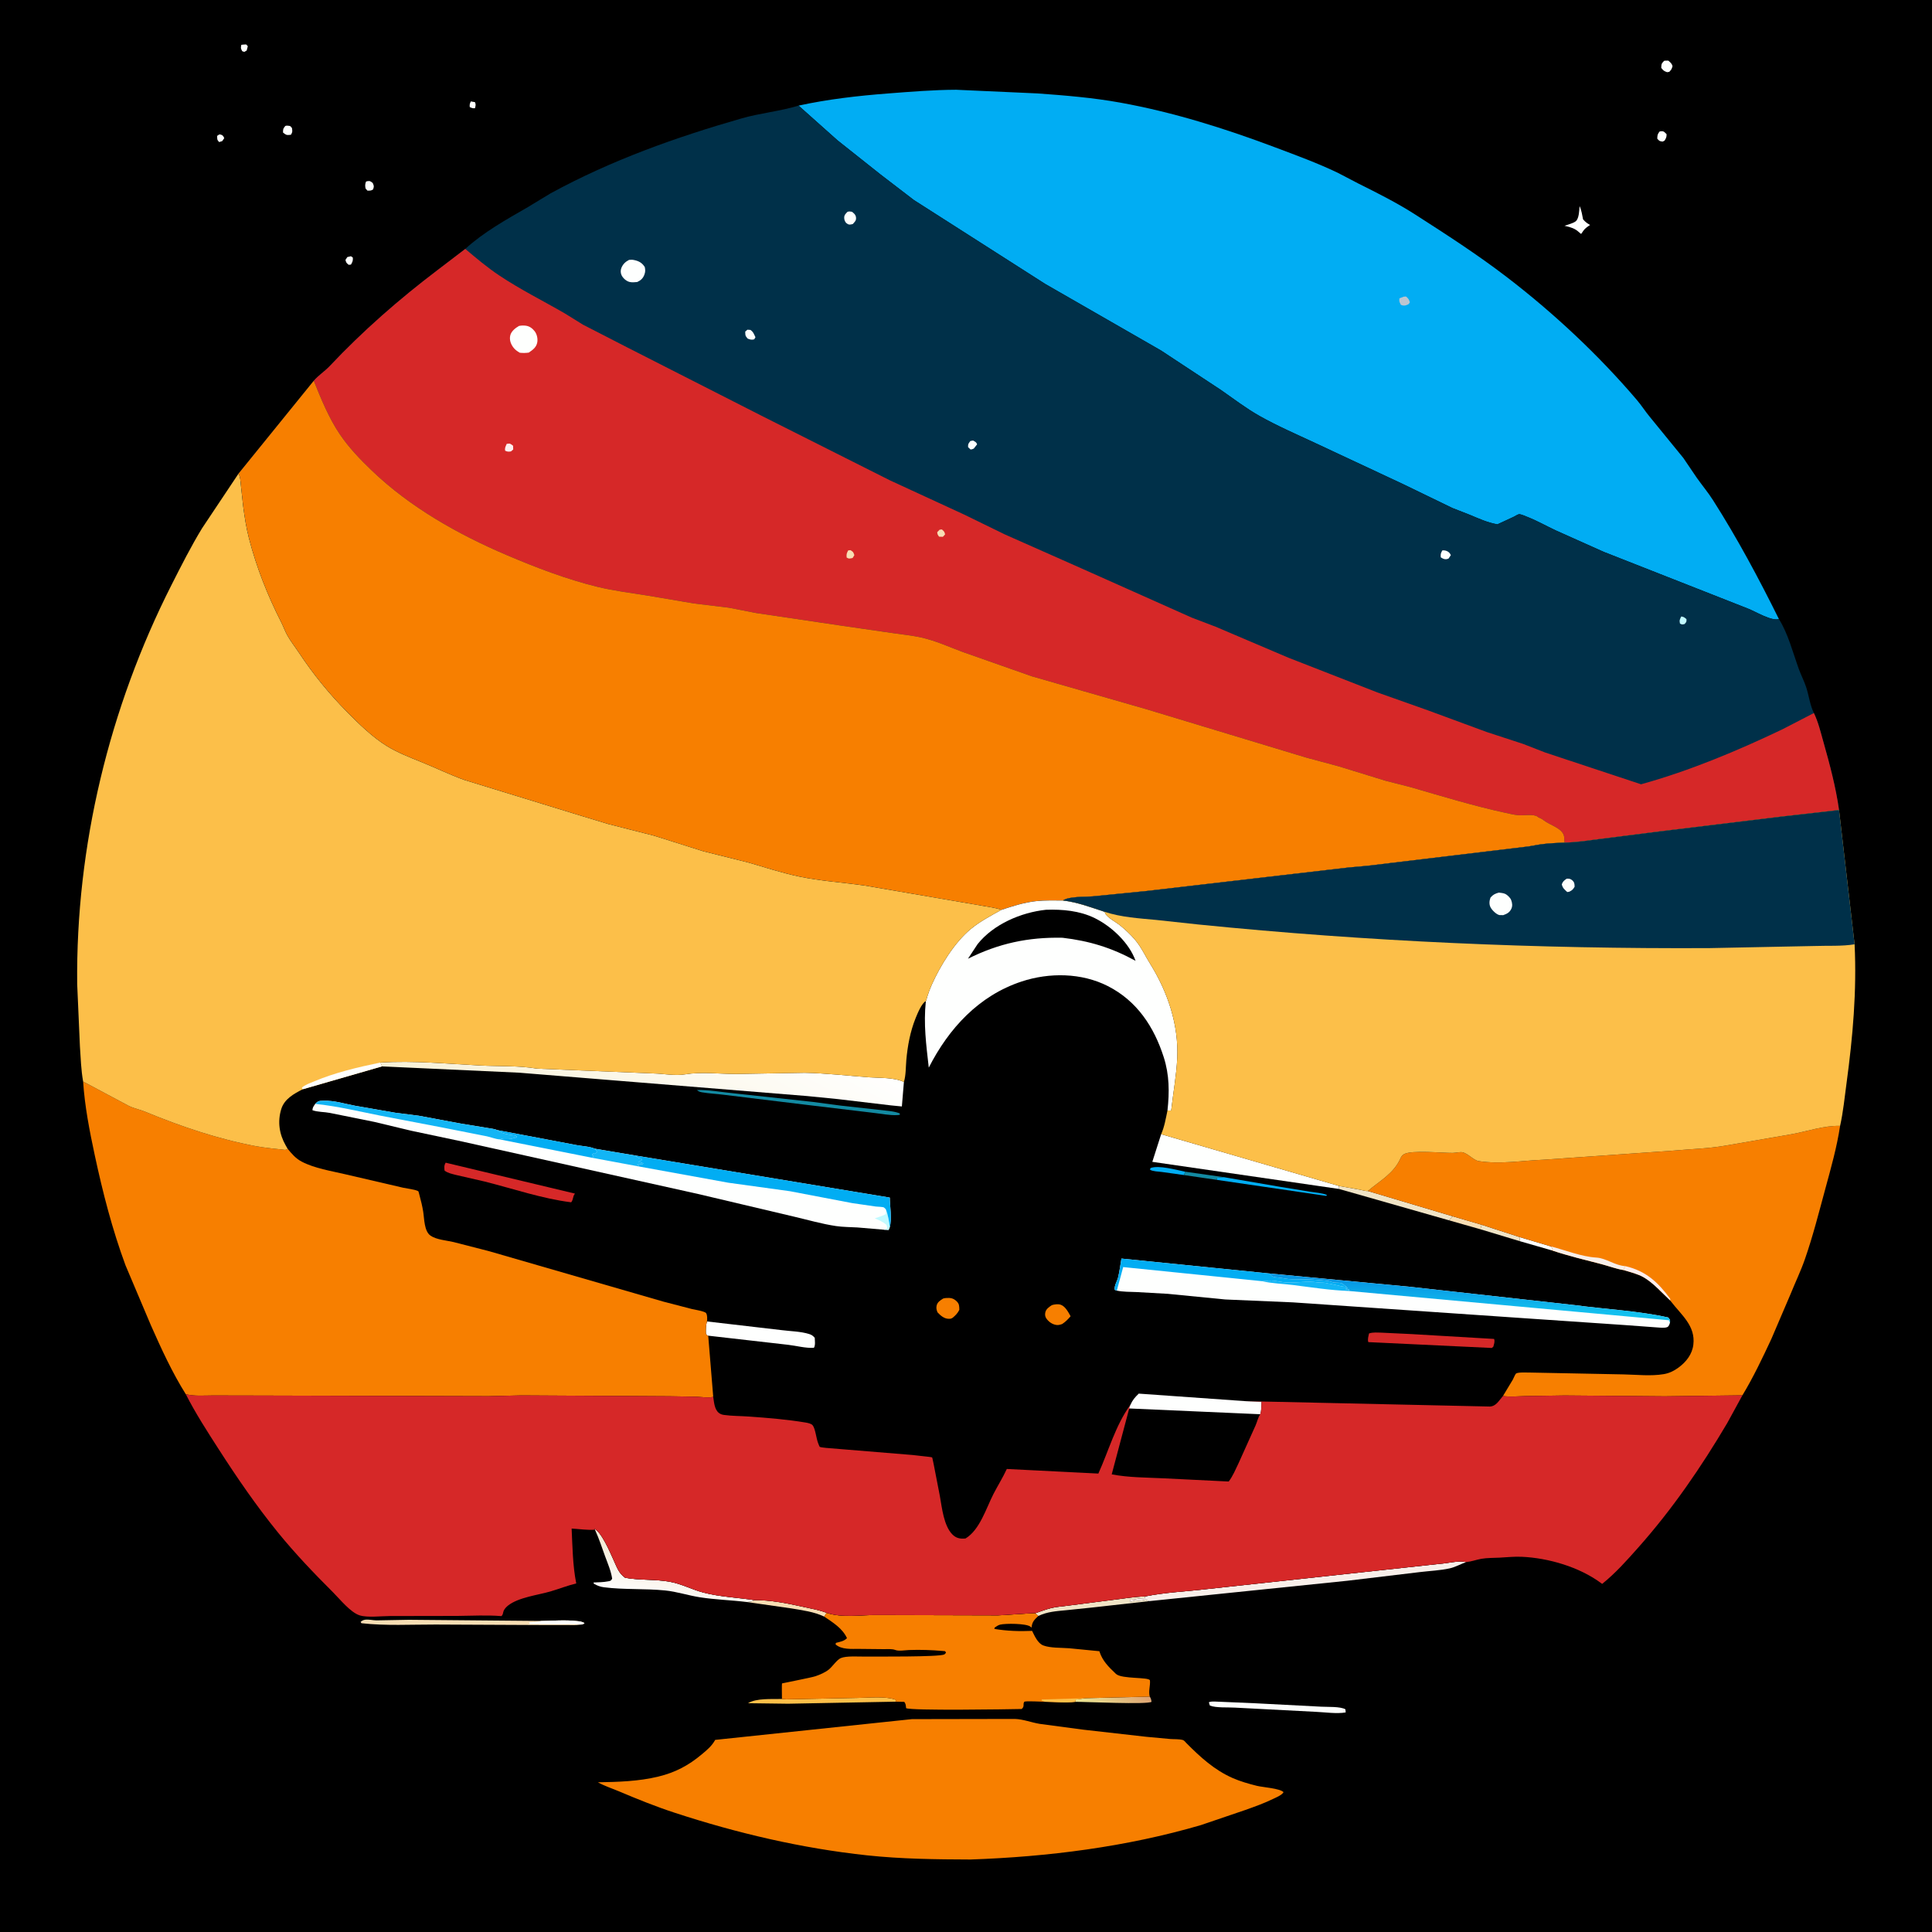 <?xml version="1.0" encoding="utf-8" ?>
<svg xmlns="http://www.w3.org/2000/svg" xmlns:xlink="http://www.w3.org/1999/xlink" width="512" height="512">
	<rect width="100%" height="100%" fill="#333333" stroke="none"/>
	<path transform="scale(0.5 0.5)" d="M-0 -0L1024 0L1024 1024L-0 1024L0 -0Z"/>
	<path fill="#FEFFFE" transform="scale(0.5 0.5)" d="M249.554 53.75L251.75 54.146C252.329 55.523 252.062 55.946 251.75 57.374C250.591 57.473 250.023 57.237 248.978 56.75C248.868 55.324 248.952 55.055 249.554 53.75Z"/>
	<path fill="#FEFFFE" transform="scale(0.5 0.5)" d="M116.226 71.25L117.022 71.335C118.19 71.704 118.428 72.233 118.848 73.25L117.75 74.816L116.14 75.29C114.935 74.002 115.15 73.719 115.094 72.016L116.226 71.25Z"/>
	<path fill="#FEFFFE" transform="scale(0.5 0.5)" d="M127.916 23.75C128.739 23.589 129.659 23.614 130.5 23.565L131.344 24.5L130.75 26.772L129.492 27.509L128.377 27.131C127.572 25.526 127.557 25.506 127.916 23.75Z"/>
	<path fill="#FEFFFE" transform="scale(0.5 0.5)" d="M184.094 136.25L186 135.805L186.999 136.5C187.15 138.221 186.82 138.804 186.011 140.25L184.792 140.349C183.576 139.329 183.49 139.28 183.106 137.75L184.094 136.25Z"/>
	<path fill="#FEFFFE" transform="scale(0.5 0.5)" d="M193.993 96.25L194.595 96.044C196.135 95.782 196.397 96.096 197.552 96.987C198.247 98.68 198.306 98.655 197.75 100.385C196.705 101.142 195.989 101.035 194.75 101.036L193.75 99.899C193.466 98.393 193.467 97.753 193.993 96.25Z"/>
	<path fill="#FEFFFE" transform="scale(0.5 0.5)" d="M151.223 66.75C152.153 66.526 151.697 66.57 152.849 66.652C154.117 66.742 153.966 66.977 154.75 67.88C154.969 69.591 155.13 69.807 154.25 71.371L153.5 71.512C151.779 71.714 151.297 71.31 150.006 70.25C150.032 68.312 150.021 68.264 151.223 66.75Z"/>
	<path fill="#FEFFFE" transform="scale(0.5 0.5)" d="M879.56 69.75L880.121 69.596C881.95 69.382 882.138 69.971 883.33 71.132C883.315 72.839 883.09 73.131 882.25 74.547L881.219 75.054C879.516 74.828 879.556 74.775 878.386 73.5C878.473 71.632 878.426 71.341 879.56 69.75Z"/>
	<path fill="#FEFFFE" transform="scale(0.5 0.5)" d="M881.992 32.25C882.731 32.084 883.495 32.145 884.25 32.141C885.414 33.175 885.975 33.5 886.482 35C886.064 36.611 885.907 36.875 884.75 38.074L883.609 38.264C881.83 37.641 881.644 37.386 880.492 36C880.594 33.918 880.485 33.876 881.992 32.25Z"/>
	<path fill="#FEFFFE" transform="scale(0.5 0.5)" d="M837.216 109.25C838.246 111.43 838.576 113.899 839.056 116.25C840.109 117.469 840.962 118.194 842.365 118.995L842.791 119.233C841.185 120.3 839.89 121.153 838.852 122.81C838.382 123.561 838.747 123.036 838 123.998L836.75 122.94C834.825 121.149 832.429 120.394 829.931 119.836L829.21 119.682C831.034 118.996 833.537 118.464 835.087 117.348C836.974 115.989 837.01 111.417 837.216 109.25Z"/>
	<path fill="#F7DEB4" transform="scale(0.5 0.5)" d="M399.903 848.108C408.157 848.001 417.164 849.759 425.205 851.555C429.627 852.543 433.831 853.217 438.117 854.812L436.852 856.836C431.496 854.258 425.225 853.457 419.395 852.481L395.967 849.12C397.391 848.97 398.697 848.965 399.903 848.108Z"/>
	<defs>
		<linearGradient id="gradient_0" gradientUnits="userSpaceOnUse" x1="595.594" y1="893.05" x2="587.046" y2="908.308">
			<stop offset="0" stop-color="#DEA372"/>
			<stop offset="1" stop-color="#EAE191"/>
		</linearGradient>
	</defs>
	<path fill="url(#gradient_0)" transform="scale(0.5 0.5)" d="M609.379 899.232C610.048 900.159 610.16 900.884 610.342 902C608.071 903.538 575.736 901.965 569.809 902.01L570.189 900.769L575.258 900.084L609.379 899.232Z"/>
	<path fill="#F0E4C6" transform="scale(0.5 0.5)" d="M548.7 855.04C551.456 854.141 554.235 853.026 557.047 852.328C560.097 851.572 563.389 851.42 566.5 850.967L588.974 848.079C594.858 847.428 600.982 846.274 606.892 846.143L606.858 847.085C605.369 847.121 603.908 847.101 602.461 847.49C601.297 847.803 600.257 847.86 599.062 847.906L598.75 848.755C600.459 849.034 600.787 848.204 602.156 848.316C604.042 848.47 605.461 848.39 607.254 847.769L607.641 848.004C608.181 848.307 608.674 848.455 609.264 848.619L579.114 851.993L565.009 853.448C559.727 853.97 555.217 854.213 550.328 856.492L548.7 855.04Z"/>
	<path fill="#FCBF49" transform="scale(0.5 0.5)" d="M416.8 900.682L454.234 899.935C460.319 899.918 468.907 898.858 474.665 900.857L474.886 901.359L474.655 901.922L417.721 903.01L396.446 902.734C400.975 899.955 409.209 900.653 414.447 900.496L416.8 900.682Z"/>
	<path fill="#FEFFFE" transform="scale(0.5 0.5)" d="M640.723 902.25L641.368 902.013C642.884 901.666 645.218 901.968 646.798 901.979L665.5 902.778L700.265 904.579C703.549 904.774 710.308 904.392 713.091 905.961L713.25 907.62C708.511 908.458 702.182 907.503 697.312 907.298L654.547 905.076C650.848 904.832 644.578 905.297 641.25 903.984L640.723 902.25Z"/>
	<path fill="#F7DEB4" transform="scale(0.5 0.5)" d="M307.523 861.046C305.258 861.521 302.707 861.298 300.386 861.298L287.25 861.301L230.872 861.038C217.885 861.011 204.461 861.781 191.558 860.34L191.134 859.633C191.949 859.003 192.456 858.651 193.503 858.498C195.363 858.225 197.592 858.804 199.5 858.837L216.71 858.52L286.792 859.142C292.897 859.058 299.545 858.509 305.593 859.177C306.973 859.329 308.715 859.443 309.814 860.335C308.954 860.934 308.571 861.051 307.523 861.046Z"/>
	<path fill="#FEFFFE" transform="scale(0.5 0.5)" d="M286.792 859.142C292.897 859.058 299.545 858.509 305.593 859.177C306.973 859.329 308.715 859.443 309.814 860.335C308.954 860.934 308.571 861.051 307.523 861.046C304.339 860.656 300.848 860.906 297.631 860.888L280.511 860.76L280.752 860.375L280.354 859.853C282.41 859.79 284.359 859.735 286.373 859.249L286.792 859.142Z"/>
	<defs>
		<linearGradient id="gradient_1" gradientUnits="userSpaceOnUse" x1="350.66" y1="824.29" x2="345.631" y2="846.132">
			<stop offset="0" stop-color="#F4ECD7"/>
			<stop offset="1" stop-color="#FEFCFB"/>
		</linearGradient>
	</defs>
	<path fill="url(#gradient_1)" transform="scale(0.5 0.5)" d="M315.326 810.776L314.786 810.178C318.752 811.649 323.423 822.92 325.284 826.981C326.968 830.655 327.919 833.841 331.336 836.25C338.958 837.663 347.035 836.955 354.75 838.309C361.224 839.445 366.651 842.48 372.869 844.105C381.612 846.389 390.97 846.731 399.903 848.108C398.697 848.965 397.391 848.97 395.967 849.12C387.645 848.089 379.138 847.873 370.86 846.573C364.738 845.612 358.694 843.591 352.518 842.972C341.806 841.897 330.805 842.653 320.15 841.288C318.111 841.026 316.522 840.418 314.75 839.395L314.588 838.75C317.221 838.646 319.906 838.635 322.495 838.105C323.81 837.836 323.722 837.86 324.454 836.75C323.892 832.748 322.116 828.686 320.731 824.902C319.062 820.343 317.537 815.584 315.514 811.176L315.326 810.776Z"/>
	<path fill="#F8EFEA" transform="scale(0.5 0.5)" d="M606.892 846.143C617.61 843.949 628.987 843.524 639.86 842.225L763.279 828.85C767.694 828.546 772.846 827.029 777.132 827.933C774.385 828.9 771.296 830.601 768.541 831.228C763.388 832.403 757.653 832.604 752.384 833.257L714.08 837.838L609.264 848.619C608.674 848.455 608.181 848.307 607.641 848.004L607.254 847.769C605.461 848.39 604.042 848.47 602.156 848.316C600.787 848.204 600.459 849.034 598.75 848.755L599.062 847.906C600.257 847.86 601.297 847.803 602.461 847.49C603.908 847.101 605.369 847.121 606.858 847.085L606.892 846.143Z"/>
	<path fill="#F77F00" transform="scale(0.5 0.5)" d="M438.117 854.812C446.28 857.631 456.403 855.889 464.967 855.996L529.007 856.169C531.219 856.154 548.384 854.817 548.7 855.04L550.328 856.492C548.235 858.495 547.006 859.599 546.75 862.674L546.094 862.125C543.827 860.419 532.941 860.389 530.118 861.08C529.066 861.338 528.053 862.074 527.162 862.671L527.065 863.367C533.747 864.471 540.273 864.685 547.034 864.395C548.343 867.013 550.037 871.028 552.987 872.126C556.823 873.554 562.489 873.291 566.632 873.606L582.705 875.176L582.9 875.795C584.393 880.21 587.557 883.512 590.895 886.625L591.465 887.193C594.58 890.088 609.347 888.72 609.506 890.705C609.738 893.606 608.623 896.139 609.379 899.232L575.258 900.084L570.189 900.769L569.809 902.01C564.846 902.664 558.826 902.01 553.765 901.96C552.385 901.986 543.274 901.407 542.886 902C541.972 903.393 543.234 904.362 541.5 905.802C534.526 905.961 482.742 906.774 480.25 905.345C480.116 904.089 480.132 903.003 479.25 902.014L474.655 901.922L474.886 901.359L474.665 900.857C468.907 898.858 460.319 899.918 454.234 899.935L416.8 900.682L414.447 900.496C414.451 899.622 414.324 892.404 414.478 892.24C414.571 892.141 430.025 889.191 432.25 888.418C434.649 887.585 437.26 886.492 439.25 884.914C441.143 883.413 443.537 879.737 445.605 878.837C448.573 877.547 455.071 878.062 458.379 878.027C463.915 877.967 497.873 878.297 500.5 876.894C500.872 876.695 501.097 876.298 501.396 876C501.236 875.719 501.155 875.374 500.916 875.157C500.913 875.155 499.747 875.053 499.7 875.049C493.794 874.546 487.804 874.328 481.878 874.547C479.828 874.623 476.35 875.246 474.56 874.536C472.798 873.838 470.165 874.103 468.25 874.083L455.394 873.954C451.352 873.907 446.037 874.455 442.85 871.533L443.069 870.75C445.207 870.21 447.348 869.89 448.92 868.25C446.502 863.015 441.447 859.951 436.852 856.836L438.117 854.812Z"/>
	<path fill="#FCBF49" transform="scale(0.5 0.5)" d="M553.765 901.96L552.059 901.311L552.142 900.75L575.258 900.084L570.189 900.769L569.809 902.01C564.846 902.664 558.826 902.01 553.765 901.96Z"/>
	<path fill="#F77F00" transform="scale(0.5 0.5)" d="M483.346 911.175L537.94 911.073C542.446 911.239 546.583 912.946 551 913.672L574.336 916.783L607.447 920.525L620.25 921.707C622.358 921.868 624.852 921.685 626.884 922.229C627.656 922.435 628.272 923.334 628.829 923.896C636.141 931.26 643.626 938.121 653.25 942.363C657.356 944.172 661.83 945.451 666.178 946.528C669.284 947.297 678.41 947.861 680.296 949.877L679.949 950.387C678.798 951.716 676.546 952.592 674.964 953.367C670.123 955.739 665.074 957.535 660.001 959.341L636.484 967.345C596.966 978.908 555.404 984.16 514.375 985.576C496.103 985.515 477.746 985.313 459.555 983.366C424.96 979.663 390.706 971.63 357.678 960.82C347.606 957.523 337.942 953.624 328.19 949.493C324.442 947.906 320.445 946.647 316.899 944.654C327.556 944.473 338.498 944.162 348.89 941.637C357.953 939.435 364.9 935.761 372.041 929.774C374.598 927.63 377.058 925.605 378.763 922.691L379.048 922.179L483.346 911.175Z"/>
	<path fill="#01ADF3" transform="scale(0.5 0.5)" d="M423.263 55.976C438.75 52.594 454.806 50.756 470.606 49.543C482.673 48.616 494.629 47.625 506.75 47.574L549.813 49.51C564.473 50.567 579.225 51.767 593.703 54.38C621.917 59.471 649.287 68.105 676.073 78.185C687.165 82.36 698.278 86.429 708.986 91.548L720.003 97.295C730.225 102.39 740.527 107.561 750.149 113.742C766.652 124.34 783.052 134.909 798.63 146.853C823.494 165.917 847.232 188.11 867.572 211.986C870.057 214.903 872.1 218.174 874.569 221.115L892.204 242.728L899.25 253.121C902.105 257.153 905.324 261.008 907.978 265.171C920.814 285.309 932.273 306.724 942.86 328.107C938.884 329.363 930.354 324.027 926.288 322.5L850 292.496L824.546 281.107C819.591 278.781 814.738 276.022 809.651 274.015C808.642 273.617 806.167 272.503 805.144 272.533C804.602 272.549 802.747 273.695 802.195 273.962L793.66 277.914C788.302 276.943 783.972 274.931 779.019 272.862L769.868 269.29L743.427 256.48L696.93 234.729C687.193 230.188 676.895 225.716 667.547 220.445C660.448 216.442 653.812 211.339 647.123 206.691L615.389 185.783L554 150.505L484.402 106.039L466.75 92.508L443.925 74.395L423.263 55.976Z"/>
	<path fill="#BCC5D0" transform="scale(0.5 0.5)" d="M743.983 157.25L745.205 157.142C746.48 158.2 746.79 158.657 747.243 160.25C746.58 161.559 746.098 161.449 744.75 161.917C743.784 161.992 743.33 161.948 742.456 161.522C741.77 160.051 741.47 159.757 741.75 158.112L743.983 157.25Z"/>
	<path fill="#003049" transform="scale(0.5 0.5)" d="M246.605 131.927C256.344 123.02 268.384 116.355 279.752 109.786L291.949 102.399C323.973 84.965 358.11 72.763 393.074 62.75C402.996 59.908 413.36 58.992 423.263 55.976L443.925 74.395L466.75 92.508L484.402 106.039L554 150.505L615.389 185.783L647.123 206.691C653.812 211.339 660.448 216.442 667.547 220.445C676.895 225.716 687.193 230.188 696.93 234.729L743.427 256.48L769.868 269.29L779.019 272.862C783.972 274.931 788.302 276.943 793.66 277.914L802.195 273.962C802.747 273.695 804.602 272.549 805.144 272.533C806.167 272.503 808.642 273.617 809.651 274.015C814.738 276.022 819.591 278.781 824.546 281.107L850 292.496L926.288 322.5C930.354 324.027 938.884 329.363 942.86 328.107C947.729 335.771 950.339 346.15 953.445 354.671C954.626 357.911 956.251 360.988 957.322 364.259C958.771 368.685 959.334 373.774 961.399 377.93C963.765 382.791 965.041 388.319 966.516 393.513C969.822 405.152 973.049 417.35 974.732 429.335L943.96 432.829L880 440.617L848.155 444.663C841.964 445.434 835.523 446.515 829.288 446.574C825.16 446.784 820.981 446.928 816.883 447.478C814.027 447.861 811.279 448.571 808.393 448.838L724.763 458.891L715.344 459.723L607.277 472.292L579 475.1C574.967 475.431 566.532 475.019 563.365 477.289C558.72 477.304 553.855 477.112 549.236 477.617C542.701 478.332 536.859 480.254 530.675 482.279C528.964 481.483 526.967 481.269 525.128 480.864L510.364 478.324L458.523 469.412C446.926 467.718 434.923 467.01 423.469 464.572C414.405 462.643 405.671 459.826 396.81 457.216L372.728 451.185L346.582 442.932L322.423 436.775L307.15 432.14L246.161 413.419C238.346 410.622 230.845 406.928 223.143 403.831C217.211 401.445 210.692 398.887 205.242 395.55C197.544 390.837 190.482 383.95 184.155 377.56C174.503 367.811 166.052 357.43 158.475 346C156.404 342.875 154.008 339.868 152.195 336.596C150.997 334.433 150.181 332.036 149.053 329.822C141.798 315.578 135.955 300.798 131.936 285.28C130.505 279.751 129.609 273.95 128.873 268.291L127.615 256.757C127.423 255.163 127.39 253.147 126.706 251.68L126.398 251.061L166.309 201.816C168.803 198.888 172.147 196.803 174.782 194.003C192.215 175.485 211.571 158.567 231.836 143.2L246.605 131.927Z"/>
	<path fill="#C1FAFF" transform="scale(0.5 0.5)" d="M891.069 326.75C892.462 326.9 892.731 327.252 893.855 328.128C893.941 329.662 893.877 329.564 892.873 330.75C891.577 331.05 891.587 331.118 890.421 330.505C890.007 328.691 890.341 328.404 891.069 326.75Z"/>
	<path fill="#FEFFFE" transform="scale(0.5 0.5)" d="M514.309 233.75L515.754 233.495C516.953 234.198 517.384 234.228 517.893 235.5L516.127 237.75C515.51 238.088 515.124 238.143 514.44 238.25L513.106 237C513.02 235.224 513.3 235.135 514.309 233.75Z"/>
	<path fill="#FEFFFE" transform="scale(0.5 0.5)" d="M764.447 291.75C765.264 291.631 765.965 291.73 766.75 292.028C767.863 292.45 768.528 293.204 768.97 294.25L767.75 296.055C767.343 296.197 766.929 296.367 766.492 296.398C765.374 296.475 764.525 295.97 763.631 295.39C763.518 293.584 763.592 293.351 764.447 291.75Z"/>
	<path fill="#FEFFFE" transform="scale(0.5 0.5)" d="M396.154 174.75L397.75 174.864C399.324 175.997 399.582 177.018 400.401 178.75L399.75 179.857C398.243 180.249 397.648 179.974 396.25 179.448C394.912 177.845 395.036 177.73 394.998 175.75L396.154 174.75Z"/>
	<path fill="#FEFFFE" transform="scale(0.5 0.5)" d="M449.218 112.25C450.214 111.985 450.579 112.07 451.568 112.25C452.609 113.06 453.542 113.811 453.702 115.25C453.894 116.973 453.003 117.588 451.99 118.75C450.577 119.046 450.004 119.327 448.75 118.368C447.807 117.647 447.41 116.396 447.444 115.25C447.485 113.887 448.337 113.148 449.218 112.25Z"/>
	<path fill="#FEFFFE" transform="scale(0.5 0.5)" d="M333.412 137.75C334.289 137.66 335.026 137.617 335.899 137.791C338.546 138.318 340.311 139.256 341.75 141.55C342.041 142.962 342.087 143.969 341.612 145.358C340.895 147.455 339.71 148.556 337.75 149.476C336.39 149.593 334.905 149.778 333.57 149.412C331.897 148.954 330.184 147.425 329.444 145.862C328.886 144.684 328.849 143.256 329.331 142.044C330.138 140.014 331.51 138.709 333.412 137.75Z"/>
	<path fill="#D62828" transform="scale(0.5 0.5)" d="M246.605 131.927C252.319 136.763 258.277 141.765 264.5 145.928C275.753 153.456 287.741 159.379 299.404 166.139L309 172.09L332.032 183.925L404.556 220.829L471.746 254.621L510.936 272.692L532.516 283.226L573.89 301.57L631.69 327.369L644.329 332.185L682.89 348.603L730 366.992L756.668 376.44L788 387.987L807.25 394.281L819.108 398.893L869.795 415.684C895.347 408.63 920.826 397.972 944.71 386.549L961.399 377.93C963.765 382.791 965.041 388.319 966.516 393.513C969.822 405.152 973.049 417.35 974.732 429.335L943.96 432.829L880 440.617L848.155 444.663C841.964 445.434 835.523 446.515 829.288 446.574C829.036 445.597 829.167 444.727 829.067 443.75C828.578 438.997 821.724 437.535 818.271 434.831C817.593 434.3 817.083 433.928 816.281 433.605C815.315 433.215 815.703 433.461 814.967 432.881C812.993 431.324 807.488 432.33 804.75 432.079C802.461 431.868 800.162 431.31 797.915 430.823C780.897 427.135 764.228 422.013 747.518 417.173L734.679 413.907L709.467 406.153L692.25 401.515L607.352 375.826L546.907 358.459L510.05 345.488C502.869 342.796 495.925 339.608 488.401 337.915C483.606 336.836 478.603 336.346 473.74 335.635L445.72 331.578L401 324.956L386.239 322.087L367.98 319.871L343.403 315.705C334.504 314.269 325.26 313.148 316.5 311.001C300.252 307.019 283.861 300.732 268.475 294.168C242.723 283.182 217.293 268.823 196.991 249.337C190.853 243.446 184.903 237.257 180.121 230.19C174.354 221.667 170.121 211.322 166.309 201.816C168.803 198.888 172.147 196.803 174.782 194.003C192.215 175.485 211.571 158.567 231.836 143.2L246.605 131.927Z"/>
	<path fill="#F7DEB4" transform="scale(0.5 0.5)" d="M498.031 280.75L499.219 280.613C500.393 281.673 500.611 281.724 500.916 283.25L499.75 284.518L497.75 284.455C497.064 283.577 496.803 283.187 496.75 282.064L498.031 280.75Z"/>
	<path fill="#F7DEB4" transform="scale(0.5 0.5)" d="M449.523 291.75L450.767 291.586C452.269 292.545 452.258 292.558 452.827 294.25L451.906 295.75C450.428 296.013 450.063 296.327 448.75 295.517C448.558 293.654 448.747 293.374 449.523 291.75Z"/>
	<path fill="#FEEEEE" transform="scale(0.5 0.5)" d="M268.572 235.25C270.536 234.958 270.435 235.136 271.947 236.25L272.005 238.25L270.84 239.25C269.515 239.501 268.987 239.445 267.75 238.905C267.441 237.347 267.966 236.691 268.572 235.25Z"/>
	<path fill="#FEFFFE" transform="scale(0.5 0.5)" d="M275.077 172.75C276.271 172.505 277.538 172.464 278.75 172.634C280.677 172.904 282.214 174.058 283.383 175.565C284.58 177.108 285.105 179.495 284.77 181.409C284.301 184.093 282.374 185.451 280.257 186.88C278.577 187.123 277.186 187.133 275.5 186.958C274.095 186.126 272.934 185.351 271.968 184.006C270.665 182.192 269.959 180.16 270.423 177.906C270.898 175.599 273.154 173.868 275.077 172.75Z"/>
	<path fill="#F77F00" transform="scale(0.5 0.5)" d="M166.309 201.816C170.121 211.322 174.354 221.667 180.121 230.19C184.903 237.257 190.853 243.446 196.991 249.337C217.293 268.823 242.723 283.182 268.475 294.168C283.861 300.732 300.252 307.019 316.5 311.001C325.26 313.148 334.504 314.269 343.403 315.705L367.98 319.871L386.239 322.087L401 324.956L445.72 331.578L473.74 335.635C478.603 336.346 483.606 336.836 488.401 337.915C495.925 339.608 502.869 342.796 510.05 345.488L546.907 358.459L607.352 375.826L692.25 401.515L709.467 406.153L734.679 413.907L747.518 417.173C764.228 422.013 780.897 427.135 797.915 430.823C800.162 431.31 802.461 431.868 804.75 432.079C807.488 432.33 812.993 431.324 814.967 432.881C815.703 433.461 815.315 433.215 816.281 433.605C817.083 433.928 817.593 434.3 818.271 434.831C821.724 437.535 828.578 438.997 829.067 443.75C829.167 444.727 829.036 445.597 829.288 446.574C825.16 446.784 820.981 446.928 816.883 447.478C814.027 447.861 811.279 448.571 808.393 448.838L724.763 458.891L715.344 459.723L607.277 472.292L579 475.1C574.967 475.431 566.532 475.019 563.365 477.289C558.72 477.304 553.855 477.112 549.236 477.617C542.701 478.332 536.859 480.254 530.675 482.279C528.964 481.483 526.967 481.269 525.128 480.864L510.364 478.324L458.523 469.412C446.926 467.718 434.923 467.01 423.469 464.572C414.405 462.643 405.671 459.826 396.81 457.216L372.728 451.185L346.582 442.932L322.423 436.775L307.15 432.14L246.161 413.419C238.346 410.622 230.845 406.928 223.143 403.831C217.211 401.445 210.692 398.887 205.242 395.55C197.544 390.837 190.482 383.95 184.155 377.56C174.503 367.811 166.052 357.43 158.475 346C156.404 342.875 154.008 339.868 152.195 336.596C150.997 334.433 150.181 332.036 149.053 329.822C141.798 315.578 135.955 300.798 131.936 285.28C130.505 279.751 129.609 273.95 128.873 268.291L127.615 256.757C127.423 255.163 127.39 253.147 126.706 251.68L126.398 251.061L166.309 201.816Z"/>
	<path transform="scale(0.5 0.5)" d="M126.398 251.061L126.706 251.68C127.39 253.147 127.423 255.163 127.615 256.757L128.873 268.291C129.609 273.95 130.505 279.751 131.936 285.28C135.955 300.798 141.798 315.578 149.053 329.822C150.181 332.036 150.997 334.433 152.195 336.596C154.008 339.868 156.404 342.875 158.475 346C166.052 357.43 174.503 367.811 184.155 377.56C190.482 383.95 197.544 390.837 205.242 395.55C210.692 398.887 217.211 401.445 223.143 403.831C230.845 406.928 238.346 410.622 246.161 413.419L307.15 432.14L322.423 436.775L346.582 442.932L372.728 451.185L396.81 457.216C405.671 459.826 414.405 462.643 423.469 464.572C434.923 467.01 446.926 467.718 458.523 469.412L510.364 478.324L525.128 480.864C526.967 481.269 528.964 481.483 530.675 482.279C536.859 480.254 542.701 478.332 549.236 477.617C553.855 477.112 558.72 477.304 563.365 477.289C566.532 475.019 574.967 475.431 579 475.1L607.277 472.292L715.344 459.723L724.763 458.891L808.393 448.838C811.279 448.571 814.027 447.861 816.883 447.478C820.981 446.928 825.16 446.784 829.288 446.574C835.523 446.515 841.964 445.434 848.155 444.663L880 440.617L943.96 432.829L974.732 429.335L982.977 500.497C984.168 525.288 982.033 549.518 978.711 574.052C977.685 581.633 976.962 589.245 975.294 596.72C973.582 608.044 970.477 618.979 967.483 630C964.079 642.529 960.902 655.147 956.624 667.426C954.41 673.781 951.491 679.78 948.988 686L938.863 709.659C934.216 719.622 929.22 730.14 923.516 739.549L915.475 754.248C901.673 777.596 886.406 799.868 868.379 820.156C862.272 827.03 856.363 833.714 849.174 839.504L848.662 839.114C837.124 830.55 820.672 825.729 806.453 825.124C802.612 824.96 798.707 825.372 794.867 825.584C791.683 825.76 788.218 825.653 785.095 826.212C782.434 826.689 779.82 827.694 777.132 827.933C772.846 827.029 767.694 828.546 763.279 828.85L639.86 842.225C628.987 843.524 617.61 843.949 606.892 846.143C600.982 846.274 594.858 847.428 588.974 848.079L566.5 850.967C563.389 851.42 560.097 851.572 557.047 852.328C554.235 853.026 551.456 854.141 548.7 855.04C548.384 854.817 531.219 856.154 529.007 856.169L464.967 855.996C456.403 855.889 446.28 857.631 438.117 854.812C433.831 853.217 429.627 852.543 425.205 851.555C417.164 849.759 408.157 848.001 399.903 848.108C390.97 846.731 381.612 846.389 372.869 844.105C366.651 842.48 361.224 839.445 354.75 838.309C347.035 836.955 338.958 837.663 331.336 836.25C327.919 833.841 326.968 830.655 325.284 826.981C323.423 822.92 318.752 811.649 314.786 810.178L315.326 810.776C311.453 811.096 306.903 810.382 302.976 810.169C303.444 819.83 303.538 829.779 305.428 839.265C300.781 840.364 296.321 842.161 291.738 843.498C285.095 845.435 274.889 846.605 269.356 850.913C268.454 851.616 267.422 852.688 266.964 853.75C266.492 854.847 266.762 855.692 265.75 856.572C257.862 855.942 250.325 856.413 242.446 856.473L206.57 856.538C202.17 856.541 194.791 857.465 190.661 856.18C185.768 854.658 180.191 847.618 176.481 843.922C166.406 833.889 156.357 823.348 147.385 812.319C135.909 798.211 125.714 783.347 115.884 768.071C109.773 758.573 103.6 749.012 98.462 738.938C91.239 727.436 85.495 714.872 80.002 702.482L66.503 670.596C59.474 651.513 54.487 632.159 50.227 612.303C47.497 599.577 44.88 586.251 44.063 573.239C42.964 567.164 42.779 560.764 42.358 554.601L40.905 521.521C40.163 448.422 57.874 375.222 90.873 310.089C96.007 299.955 101.179 289.704 107.093 280L126.398 251.061Z"/>
	<path fill="#01ADF3" transform="scale(0.5 0.5)" d="M627.532 622.805L615.768 621.163C613.901 620.915 611.179 620.923 609.535 620L609.75 619.118C614.068 617.392 623.615 620.119 628.211 621.035L627.532 622.805Z"/>
	<path fill="#FEFFFE" transform="scale(0.5 0.5)" d="M805.657 655.748L822.153 660.663L823.027 662.202L822.526 662.736L805.62 657.874C805.496 657.005 805.455 656.626 805.657 655.748Z"/>
	<path fill="#138AA2" transform="scale(0.5 0.5)" d="M628.211 621.035L648.66 623.921L645.122 624.264L644.952 625.357L627.532 622.805L628.211 621.035Z"/>
	<path fill="#F7DEB4" transform="scale(0.5 0.5)" d="M770.03 644.685L785.361 649.168C785.033 650.003 784.816 650.67 784.741 651.567L767.9 646.768L770.03 644.685Z"/>
	<path fill="#F0E4C6" transform="scale(0.5 0.5)" d="M785.361 649.168L805.657 655.748C805.455 656.626 805.496 657.005 805.62 657.874L784.741 651.567C784.816 650.67 785.033 650.003 785.361 649.168Z"/>
	<path fill="#01ADF3" transform="scale(0.5 0.5)" d="M648.66 623.921L678.25 628.999L694.649 631.687C697.408 632.127 700.651 632.304 703.25 633.308L703 633.858L644.952 625.357L645.122 624.264L648.66 623.921Z"/>
	<path fill="#F77F00" transform="scale(0.5 0.5)" d="M499.891 688.25C500.76 688.048 500.631 688.038 501.396 687.979C503.693 687.802 505.262 688.017 506.981 689.651C508.505 691.099 508.416 692.3 508.467 694.25C507.472 696.168 506.436 697.239 504.75 698.577C503.763 699.005 504.086 698.975 502.96 698.994C500.482 699.037 498.447 697.248 496.884 695.542C496.392 694.304 496.139 693.386 496.42 692.047C496.816 690.157 498.369 689.213 499.891 688.25Z"/>
	<path fill="#F77F00" transform="scale(0.5 0.5)" d="M557.51 691.75C558.778 691.323 560.837 691.079 562.134 691.512C564.629 692.344 566.242 695.476 567.443 697.641C566.05 699.259 564.779 700.563 562.997 701.75C561.901 702.127 561.046 702.417 559.875 702.254C557.721 701.955 555.751 700.545 554.543 698.75C553.9 697.794 553.804 696.751 554.03 695.644C554.409 693.797 556.034 692.708 557.51 691.75Z"/>
	<path fill="#F0E4C6" transform="scale(0.5 0.5)" d="M709.678 628.576L721.021 630.61C721.967 630.785 724.102 631.419 724.961 631.249L770.03 644.685L767.9 646.768L709.727 630.171L709.678 628.576Z"/>
	<path fill="#138AA2" transform="scale(0.5 0.5)" d="M471.566 588.874C473.462 589.14 475.106 589.44 476.897 590.128L476.918 590.862L475.693 591.023C471.567 591.253 466.77 590.244 462.643 589.8L426.095 585.428L383.564 580.25C379.733 579.739 375.805 579.601 372 578.939C370.991 578.764 370.169 578.446 369.403 577.75C375.302 577.53 381.789 578.762 387.672 579.343L430.947 584.055L445.936 586.039L471.566 588.874Z"/>
	<path fill="#D62828" transform="scale(0.5 0.5)" d="M725.62 706.75C727.624 706.043 730.055 706.302 732.154 706.334L748.051 707.087L791.907 709.665C792.398 711.194 791.885 712.21 791.505 713.75L790.703 714.455L725.25 711.346C724.723 709.915 725.331 708.203 725.62 706.75Z"/>
	<path fill="#D62828" transform="scale(0.5 0.5)" d="M236.221 616.25L304.75 632.632C304.04 633.456 303.883 634.275 303.626 635.301L303.517 635.75C303.315 636.396 303.128 636.701 302.75 637.245C287.262 635.306 271.93 630.017 256.803 626.219L241.687 622.746C239.628 622.2 237.314 621.775 235.618 620.435C235.47 618.777 235.299 617.742 236.221 616.25Z"/>
	<path fill="#FEFFFE" transform="scale(0.5 0.5)" d="M374.719 700.39L414.185 704.984C418.92 705.605 424.357 705.639 428.885 707.068C430.242 707.496 430.894 707.999 431.824 709.058C431.881 710.677 432.259 712.961 431.396 714.352C427.023 714.661 422.108 713.271 417.719 712.775L375.369 707.937L374.755 707.837L374.149 706.75C374.114 704.497 374.086 702.585 374.719 700.39Z"/>
	<path fill="#FEFFFE" transform="scale(0.5 0.5)" d="M667.943 749.573L598.232 746.502L599.147 744.572C600.311 742 601.567 740.576 603.557 738.646L659.801 742.624L668.631 742.99C668.541 745.152 668.645 747.514 667.943 749.573Z"/>
	<path fill="#FEFFFE" transform="scale(0.5 0.5)" d="M615.436 601.144L709.678 628.576L709.727 630.171L610.749 615.798L615.436 601.144Z"/>
	<defs>
		<linearGradient id="gradient_2" gradientUnits="userSpaceOnUse" x1="312.42" y1="624.25" x2="370.79" y2="515.472">
			<stop offset="0" stop-color="#F8F1D6"/>
			<stop offset="1" stop-color="white"/>
		</linearGradient>
	</defs>
	<path fill="url(#gradient_2)" transform="scale(0.5 0.5)" d="M201.621 563.173C219.337 562.034 237.261 563.874 254.942 564.753C264.768 565.241 274.964 564.749 284.679 566.399L346.36 568.942C351.876 569.083 357.764 570.308 363.162 569.414C371.639 568.008 381.488 569.225 390.144 569.227L426.477 568.603C437.833 568.818 449.037 570.126 460.344 570.973C466.173 571.409 473.818 570.967 479.086 573.476L478.012 586.448L472.163 585.87L444.253 582.566L427.824 580.931L275.237 568.553L202.457 565.212L201.621 563.173Z"/>
	<path fill="#FEFFFE" transform="scale(0.5 0.5)" d="M591.932 684.055L590.854 683.653C590.405 681.626 592.193 678.894 592.668 676.853C593.412 673.66 593.829 670.305 594.381 667.07L672.809 674.969L747.245 682.018L834.663 691.738C850.993 693.953 868.128 694.719 884.184 698.295C885.188 699.583 885.307 699.472 885.109 701.068C884.929 701.788 884.498 703.005 883.798 703.341C882.388 704.018 879.818 703.643 878.25 703.564L861.25 702.315L805.668 698.529L685.328 690.283L649.431 688.747L619.017 685.761L602.441 684.821C598.976 684.67 595.33 684.772 591.932 684.055Z"/>
	<path fill="#12B5F5" transform="scale(0.5 0.5)" d="M668.729 679.029C670.103 678.919 671.403 678.725 672.75 679.111L673.5 678.689C676.447 678.799 679.264 679.627 682.124 679.741C687.699 679.962 692.945 678.832 698.5 679.688C700.462 679.991 701.782 679.577 703.75 680.245L705.003 680.413L706.5 680.745L707.503 680.94L710.232 681.577C711.273 681.824 712.508 682.052 713.582 682.04L714.267 682.803L713 683.255L715.028 683.397L714.919 684.248C705.031 683.879 695.126 682.316 685.333 681.089C679.768 680.392 674.211 680.297 668.729 679.029Z"/>
	<path fill="#01ADF3" transform="scale(0.5 0.5)" d="M591.932 684.055L590.854 683.653C590.405 681.626 592.193 678.894 592.668 676.853C593.412 673.66 593.829 670.305 594.381 667.07L672.809 674.969C673.814 676.246 674.372 676.758 676.019 676.96L677.233 677.08C679.749 677.327 682.204 677.986 684.75 678.009C689.882 678.057 694.469 677.98 699.608 678.517C701.855 678.751 703.911 678.71 706.036 679.525C707.923 680.25 710.619 679.316 712 680.755L713.484 681.89L713.582 682.04C712.508 682.052 711.273 681.824 710.232 681.577L707.503 680.94L706.5 680.745L705.003 680.413L703.75 680.245C701.782 679.577 700.462 679.991 698.5 679.688C692.945 678.832 687.699 679.962 682.124 679.741C679.264 679.627 676.447 678.799 673.5 678.689L672.75 679.111C671.403 678.725 670.103 678.919 668.729 679.029L595.309 671.578L591.932 684.055Z"/>
	<defs>
		<linearGradient id="gradient_3" gradientUnits="userSpaceOnUse" x1="789.933" y1="680.808" x2="789.601" y2="694.776">
			<stop offset="0" stop-color="#0797E4"/>
			<stop offset="1" stop-color="#13C1EF"/>
		</linearGradient>
	</defs>
	<path fill="url(#gradient_3)" transform="scale(0.5 0.5)" d="M672.809 674.969L747.245 682.018L834.663 691.738C850.993 693.953 868.128 694.719 884.184 698.295C885.188 699.583 885.307 699.472 885.109 701.068L884.595 699.761L714.919 684.248L715.028 683.397L713 683.255L714.267 682.803L713.582 682.04L713.484 681.89L712 680.755C710.619 679.316 707.923 680.25 706.036 679.525C703.911 678.71 701.855 678.751 699.608 678.517C694.469 677.98 689.882 678.057 684.75 678.009C682.204 677.986 679.749 677.327 677.233 677.08L676.019 676.96C674.372 676.758 673.814 676.246 672.809 674.969Z"/>
	<path fill="#FEFFFE" transform="scale(0.5 0.5)" d="M167.075 585.074C168.663 583.381 169.221 583.498 171.538 583.422C177.22 583.235 182.781 585.071 188.341 586.104L209.545 589.781L221.893 591.354L244.5 595.571L259 597.938C260.007 598.141 262.516 598.392 263.314 598.929L305.562 606.923C308.274 607.456 312.826 607.671 315.198 608.83L336.781 612.449L471.599 634.75C471.674 639.222 472.821 646.146 471.594 650.435L471 651.873L468.53 651.771L454.458 650.577C450.714 650.35 446.829 650.384 443.121 649.836C435.602 648.725 428.111 646.535 420.703 644.809L370.001 632.836L244.82 604.998L217.995 599.323L198.468 594.644L174.77 589.858C171.775 589.283 168.453 589.453 165.595 588.435C165.662 586.898 166.242 586.342 167.075 585.074Z"/>
	<path fill="#C1FAFF" transform="scale(0.5 0.5)" d="M469.549 641.022C470.59 643.585 471.341 647.687 471.594 650.435L471 651.873L468.53 651.771L470.353 651L469.849 649.25C468.066 647.549 465.865 646.732 463.647 645.734C465.593 645.072 467.709 644.512 469.503 643.5L469.549 641.022Z"/>
	<path fill="#12B5F5" transform="scale(0.5 0.5)" d="M315.198 608.83L336.781 612.449L337.427 613.039C338.188 613.711 338.754 613.88 339.76 614.047L340.255 614.5C339.932 615.298 340.16 615.133 339.25 615.5L338.255 615.75L340.984 616.537L340.75 617L337.5 617.25L338.612 617.682L338.454 618.224L314.09 613.689L314.042 613.519L314.47 612.837L314.25 612.527L313.75 612L314.5 611.378L315.5 611.5L316.5 610.5C316.083 609.874 315.695 609.385 315.198 608.83Z"/>
	<path fill="#01ADF3" transform="scale(0.5 0.5)" d="M263.314 598.929L305.562 606.923C308.274 607.456 312.826 607.671 315.198 608.83C315.695 609.385 316.083 609.874 316.5 610.5L315.5 611.5L314.5 611.378L313.75 612L314.25 612.527L314.47 612.837L314.042 613.519L314.09 613.689L264.872 603.901C265.691 603.622 266.376 603.382 267.254 603.363L268 603.378L269.5 603.378L271.25 603.5C274.445 602.87 270.168 603.284 272.867 603.039C273.763 602.958 273.319 603.181 274 602.5L273.355 601.85C270.355 601.495 265.564 600.858 263.314 598.929Z"/>
	<path fill="#12B5F5" transform="scale(0.5 0.5)" d="M167.075 585.074C168.663 583.381 169.221 583.498 171.538 583.422C177.22 583.235 182.781 585.071 188.341 586.104L209.545 589.781L221.893 591.354L244.5 595.571L259 597.938C260.007 598.141 262.516 598.392 263.314 598.929C265.564 600.858 270.355 601.495 273.355 601.85L274 602.5C273.319 603.181 273.763 602.958 272.867 603.039C270.168 603.284 274.445 602.87 271.25 603.5L269.5 603.378L268 603.378L267.254 603.363C266.376 603.382 265.691 603.622 264.872 603.901C262.715 603.806 260.123 602.68 257.928 602.247L234.005 597.521L201.75 591.351C190.12 589.056 178.906 586.296 167.075 585.074Z"/>
	<path fill="#01ADF3" transform="scale(0.5 0.5)" d="M336.781 612.449L471.599 634.75C471.674 639.222 472.821 646.146 471.594 650.435C471.341 647.687 470.59 643.585 469.549 641.022C469.383 640.807 468.722 640.079 468.5 639.981C467.622 639.593 465.323 639.628 464.25 639.492L451.66 637.665L418.661 631.364L386.052 626.867L338.454 618.224L338.612 617.682L337.5 617.25L340.75 617L340.984 616.537L338.255 615.75L339.25 615.5C340.16 615.133 339.932 615.298 340.255 614.5L339.76 614.047C338.754 613.88 338.188 613.711 337.427 613.039L336.781 612.449Z"/>
	<path fill="#FEFFFE" transform="scale(0.5 0.5)" d="M530.675 482.279C536.859 480.254 542.701 478.332 549.236 477.617C553.855 477.112 558.72 477.304 563.365 477.289C570.878 478.119 578.29 480.942 585.441 483.276L585.797 484.107C586.905 486.426 591.644 488.816 593.712 490.512C596.62 492.896 599.338 495.411 601.753 498.301C605.014 502.202 606.929 506.545 609.59 510.81C618.908 525.747 624.794 543.202 623.954 560.945C623.524 570.05 621.768 579.52 620.75 588.624L618.791 588.552C619.856 578.86 619.808 569.707 616.807 560.332C611.647 544.209 602.607 530.493 587.179 522.648C573.228 515.554 556.153 515.38 541.484 520.213C518.788 527.689 502.847 545.104 492.267 565.864C490.912 553.708 489.429 542.88 490.717 530.639C490.936 530.431 491.345 528.626 491.47 528.217C492.143 526.022 492.952 523.909 493.896 521.817C498.453 511.717 505.862 499.576 514.491 492.441C519.411 488.372 525.128 485.38 530.675 482.279Z"/>
	<path transform="scale(0.5 0.5)" d="M554.355 482.2C563.082 481.887 572.273 482.7 580.25 486.624C589.199 491.027 598.573 499.841 601.869 509.26C589.273 502.34 577.377 498.689 563.125 497.025C544.96 496.656 529.312 500.009 513.041 508.146L518.125 500.435C526.573 489.827 541.162 483.612 554.355 482.2Z"/>
	<path fill="#F77F00" transform="scale(0.5 0.5)" d="M724.961 631.249C731.327 625.874 738.692 622.023 742.263 614.002C742.732 612.948 743.167 612.297 744.195 611.71C748.119 609.47 764.516 611.126 769.969 611.069C771.412 611.054 773.819 610.455 775.089 610.717C778.136 611.345 781.002 614.992 783.829 615.425C795.269 617.178 806.85 615.131 818.25 614.664L887.163 609.837C896.096 608.995 905.377 608.784 914.204 607.252L950.094 601.06C958.768 599.426 966.329 596.611 975.294 596.72C973.582 608.044 970.477 618.979 967.483 630C964.079 642.529 960.902 655.147 956.624 667.426C954.41 673.781 951.491 679.78 948.988 686L938.863 709.659C934.216 719.622 929.22 730.14 923.516 739.549L882.399 740.067L829.25 739.624L808.501 739.942C804.582 740.037 800.476 740.457 796.59 739.928L801.799 731.284C802.092 730.756 803.136 728.279 803.516 728.007C804.707 727.155 809.996 727.522 811.75 727.496L860.576 728.459C867.53 728.596 874.966 729.482 881.836 728.318C884.778 727.82 887.236 726.606 889.625 724.856C893.679 721.887 896.889 717.852 897.511 712.692C898.72 702.65 891.108 696.944 885.616 689.766L885.282 689.323C880.992 685.332 876.232 679.898 871.17 676.989C868.026 675.183 863.993 674.225 860.54 673.164C856.484 672.522 852.7 671.024 848.741 670C839.944 667.723 831.156 665.632 822.526 662.736L823.027 662.202L822.153 660.663L805.657 655.748L785.361 649.168L770.03 644.685L724.961 631.249Z"/>
	<path fill="#FEEEEE" transform="scale(0.5 0.5)" d="M861.453 671.078C872.336 673.578 878.757 679.619 885.236 688.337L885.282 689.323C880.992 685.332 876.232 679.898 871.17 676.989C868.026 675.183 863.993 674.225 860.54 673.164C860.739 672.298 861.008 671.833 861.453 671.078Z"/>
	<path fill="#F8EFEA" transform="scale(0.5 0.5)" d="M822.153 660.663C829.802 662.668 838.263 666.078 846.086 666.541C851.342 666.853 855.849 670.728 861.453 671.078C861.008 671.833 860.739 672.298 860.54 673.164C856.484 672.522 852.7 671.024 848.741 670C839.944 667.723 831.156 665.632 822.526 662.736L823.027 662.202L822.153 660.663Z"/>
	<path fill="#F77F00" transform="scale(0.5 0.5)" d="M44.063 573.239L68.421 586.22C71.132 587.5 74.191 588.093 76.969 589.24C96.019 597.105 115.452 603.702 135.75 607.514C140.852 608.472 146.087 608.847 151.242 609.467L152.463 608.888C154.703 611.603 156.724 614.012 159.908 615.685C166.763 619.287 175.522 620.614 183 622.385L213.633 629.509C215.286 629.885 220.58 630.525 221.769 631.43C221.844 631.487 222.295 633.332 222.337 633.486C223.12 636.361 223.816 639.202 224.295 642.143C224.909 645.909 224.766 652.578 228.222 654.946C231.344 657.086 236.822 657.472 240.47 658.334L259.344 663.186L351.558 689.873L366.698 693.804C367.986 694.093 373.638 695.006 374.25 695.989C374.999 697.191 374.838 699.054 374.719 700.39C374.086 702.585 374.114 704.497 374.149 706.75L374.755 707.837L375.369 707.937L378.027 740.37C375.286 740.989 371.669 740.386 368.826 740.272L355.009 740.039L276.277 739.587L258.831 740.007L136.5 739.674L112.928 739.625C108.295 739.623 102.964 740.123 98.462 738.938C91.239 727.436 85.495 714.872 80.002 702.482L66.503 670.596C59.474 651.513 54.487 632.159 50.227 612.303C47.497 599.577 44.88 586.251 44.063 573.239Z"/>
	<path fill="#FCBF49" transform="scale(0.5 0.5)" d="M974.732 429.335L982.977 500.497C984.168 525.288 982.033 549.518 978.711 574.052C977.685 581.633 976.962 589.245 975.294 596.72C966.329 596.611 958.768 599.426 950.094 601.06L914.204 607.252C905.377 608.784 896.096 608.995 887.163 609.837L818.25 614.664C806.85 615.131 795.269 617.178 783.829 615.425C781.002 614.992 778.136 611.345 775.089 610.717C773.819 610.455 771.412 611.054 769.969 611.069C764.516 611.126 748.119 609.47 744.195 611.71C743.167 612.297 742.732 612.948 742.263 614.002C738.692 622.023 731.327 625.874 724.961 631.249C724.102 631.419 721.967 630.785 721.021 630.61L709.678 628.576L615.436 601.144C617.205 597.17 617.896 592.771 618.791 588.552L620.75 588.624C621.768 579.52 623.524 570.05 623.954 560.945C624.794 543.202 618.908 525.747 609.59 510.81C606.929 506.545 605.014 502.202 601.753 498.301C599.338 495.411 596.62 492.896 593.712 490.512C591.644 488.816 586.905 486.426 585.797 484.107L585.441 483.276C578.29 480.942 570.878 478.119 563.365 477.289C566.532 475.019 574.967 475.431 579 475.1L607.277 472.292L715.344 459.723L724.763 458.891L808.393 448.838C811.279 448.571 814.027 447.861 816.883 447.478C820.981 446.928 825.16 446.784 829.288 446.574C835.523 446.515 841.964 445.434 848.155 444.663L880 440.617L943.96 432.829L974.732 429.335Z"/>
	<path fill="#003049" transform="scale(0.5 0.5)" d="M974.732 429.335L982.977 500.497C976.273 501.614 968.584 501.151 961.768 501.4L905.906 502.521C815.319 502.966 725.127 499.067 635 489.983L612.797 487.585C603.596 486.712 594.262 486.189 585.441 483.276C578.29 480.942 570.878 478.119 563.365 477.289C566.532 475.019 574.967 475.431 579 475.1L607.277 472.292L715.344 459.723L724.763 458.891L808.393 448.838C811.279 448.571 814.027 447.861 816.883 447.478C820.981 446.928 825.16 446.784 829.288 446.574C835.523 446.515 841.964 445.434 848.155 444.663L880 440.617L943.96 432.829L974.732 429.335Z"/>
	<path fill="#FEFFFE" transform="scale(0.5 0.5)" d="M830.338 465.75C831.464 465.627 832.338 465.733 833.25 466.51C834.488 467.565 834.552 468.484 834.574 470C833.611 471.524 833.44 471.764 831.75 472.629L830.673 472.801C829.108 471.31 828.354 470.872 827.773 468.75C828.309 467.164 829.039 466.671 830.338 465.75Z"/>
	<path fill="#FEFFFE" transform="scale(0.5 0.5)" d="M794.424 473.099C795.437 473.227 796.651 473.32 797.597 473.706C798.81 474.201 800.441 475.744 800.928 476.982C801.537 478.535 801.766 480.21 801.007 481.75C800.047 483.7 798.716 484.324 796.75 485.047L794.75 485.01C793.095 484.683 790.849 482.443 790.061 480.973C789.166 479.302 789.369 477.458 789.985 475.75C791.36 474.144 792.403 473.661 794.424 473.099Z"/>
	<path fill="#D62828" transform="scale(0.5 0.5)" d="M98.462 738.938C102.964 740.123 108.295 739.623 112.928 739.625L136.5 739.674L258.831 740.007L276.277 739.587L355.009 740.039L368.826 740.272C371.669 740.386 375.286 740.989 378.027 740.37C378.442 743.096 378.654 746.948 380.932 748.808C381.784 749.504 382.67 749.798 383.75 749.948C388.038 750.544 392.547 750.487 396.875 750.792C406.85 751.497 417.192 752.335 427.046 753.986C428.117 754.165 430.005 754.539 430.713 755.422C432.207 757.289 432.603 762.396 433.646 764.948C433.769 765.249 434.293 766.682 434.493 766.858C434.777 767.109 437.233 767.341 437.795 767.413L483.746 771.187L492.245 772.144C492.499 772.184 493.909 772.347 494.042 772.443C494.149 772.52 494.795 775.735 494.87 776.069L498.159 792.985C499.249 799.127 500.217 808.636 504.75 813.255C506.786 815.33 508.98 815.713 511.75 815.422C519.335 810.876 522.726 799.28 526.569 791.813C528.853 787.376 531.546 783.113 533.631 778.585L582.15 781.019C587.583 769.062 591.232 755.504 598.956 744.842L589.23 781.44C598.265 783.177 607.759 783.088 616.926 783.546L651.24 785.24C653.453 782.336 654.904 778.766 656.483 775.485L665.477 755.513C666.217 753.864 666.938 750.872 667.943 749.573C668.645 747.514 668.541 745.152 668.631 742.99L659.801 742.624L789.68 745.494C793.082 745.298 794.485 742.255 796.59 739.928C800.476 740.457 804.582 740.037 808.501 739.942L829.25 739.624L882.399 740.067L923.516 739.549L915.475 754.248C901.673 777.596 886.406 799.868 868.379 820.156C862.272 827.03 856.363 833.714 849.174 839.504L848.662 839.114C837.124 830.55 820.672 825.729 806.453 825.124C802.612 824.96 798.707 825.372 794.867 825.584C791.683 825.76 788.218 825.653 785.095 826.212C782.434 826.689 779.82 827.694 777.132 827.933C772.846 827.029 767.694 828.546 763.279 828.85L639.86 842.225C628.987 843.524 617.61 843.949 606.892 846.143C600.982 846.274 594.858 847.428 588.974 848.079L566.5 850.967C563.389 851.42 560.097 851.572 557.047 852.328C554.235 853.026 551.456 854.141 548.7 855.04C548.384 854.817 531.219 856.154 529.007 856.169L464.967 855.996C456.403 855.889 446.28 857.631 438.117 854.812C433.831 853.217 429.627 852.543 425.205 851.555C417.164 849.759 408.157 848.001 399.903 848.108C390.97 846.731 381.612 846.389 372.869 844.105C366.651 842.48 361.224 839.445 354.75 838.309C347.035 836.955 338.958 837.663 331.336 836.25C327.919 833.841 326.968 830.655 325.284 826.981C323.423 822.92 318.752 811.649 314.786 810.178L315.326 810.776C311.453 811.096 306.903 810.382 302.976 810.169C303.444 819.83 303.538 829.779 305.428 839.265C300.781 840.364 296.321 842.161 291.738 843.498C285.095 845.435 274.889 846.605 269.356 850.913C268.454 851.616 267.422 852.688 266.964 853.75C266.492 854.847 266.762 855.692 265.75 856.572C257.862 855.942 250.325 856.413 242.446 856.473L206.57 856.538C202.17 856.541 194.791 857.465 190.661 856.18C185.768 854.658 180.191 847.618 176.481 843.922C166.406 833.889 156.357 823.348 147.385 812.319C135.909 798.211 125.714 783.347 115.884 768.071C109.773 758.573 103.6 749.012 98.462 738.938Z"/>
	<path fill="#FCBF49" transform="scale(0.5 0.5)" d="M126.398 251.061L126.706 251.68C127.39 253.147 127.423 255.163 127.615 256.757L128.873 268.291C129.609 273.95 130.505 279.751 131.936 285.28C135.955 300.798 141.798 315.578 149.053 329.822C150.181 332.036 150.997 334.433 152.195 336.596C154.008 339.868 156.404 342.875 158.475 346C166.052 357.43 174.503 367.811 184.155 377.56C190.482 383.95 197.544 390.837 205.242 395.55C210.692 398.887 217.211 401.445 223.143 403.831C230.845 406.928 238.346 410.622 246.161 413.419L307.15 432.14L322.423 436.775L346.582 442.932L372.728 451.185L396.81 457.216C405.671 459.826 414.405 462.643 423.469 464.572C434.923 467.01 446.926 467.718 458.523 469.412L510.364 478.324L525.128 480.864C526.967 481.269 528.964 481.483 530.675 482.279C525.128 485.38 519.411 488.372 514.491 492.441C505.862 499.576 498.453 511.717 493.896 521.817C492.952 523.909 492.143 526.022 491.47 528.217C491.345 528.626 490.936 530.431 490.717 530.639C488.554 531.57 486.184 537.429 485.265 539.708C482.453 546.678 481.021 554.405 480.372 561.869C480.055 565.522 480.174 570 479.086 573.476C473.818 570.967 466.173 571.409 460.344 570.973C449.037 570.126 437.833 568.818 426.477 568.603L390.144 569.227C381.488 569.225 371.639 568.008 363.162 569.414C357.764 570.308 351.876 569.083 346.36 568.942L284.679 566.399C274.964 564.749 264.768 565.241 254.942 564.753C237.261 563.874 219.337 562.034 201.621 563.173L202.457 565.212L160.435 577.336C155.76 579.739 150.711 582.474 149.072 587.843C147.023 594.556 148.02 601.108 151.444 607.131L152.463 608.888L151.242 609.467C146.087 608.847 140.852 608.472 135.75 607.514C115.452 603.702 96.019 597.105 76.969 589.24C74.191 588.093 71.132 587.5 68.421 586.22L44.063 573.239C42.964 567.164 42.779 560.764 42.358 554.601L40.905 521.521C40.163 448.422 57.874 375.222 90.873 310.089C96.007 299.955 101.179 289.704 107.093 280L126.398 251.061Z"/>
	<path fill="#FEFFFE" transform="scale(0.5 0.5)" d="M160.435 577.336L159.987 576.5C161.562 575.004 164.321 574.082 166.326 573.231C177.441 568.509 189.824 565.606 201.621 563.173L202.457 565.212L160.435 577.336Z"/>
</svg>
